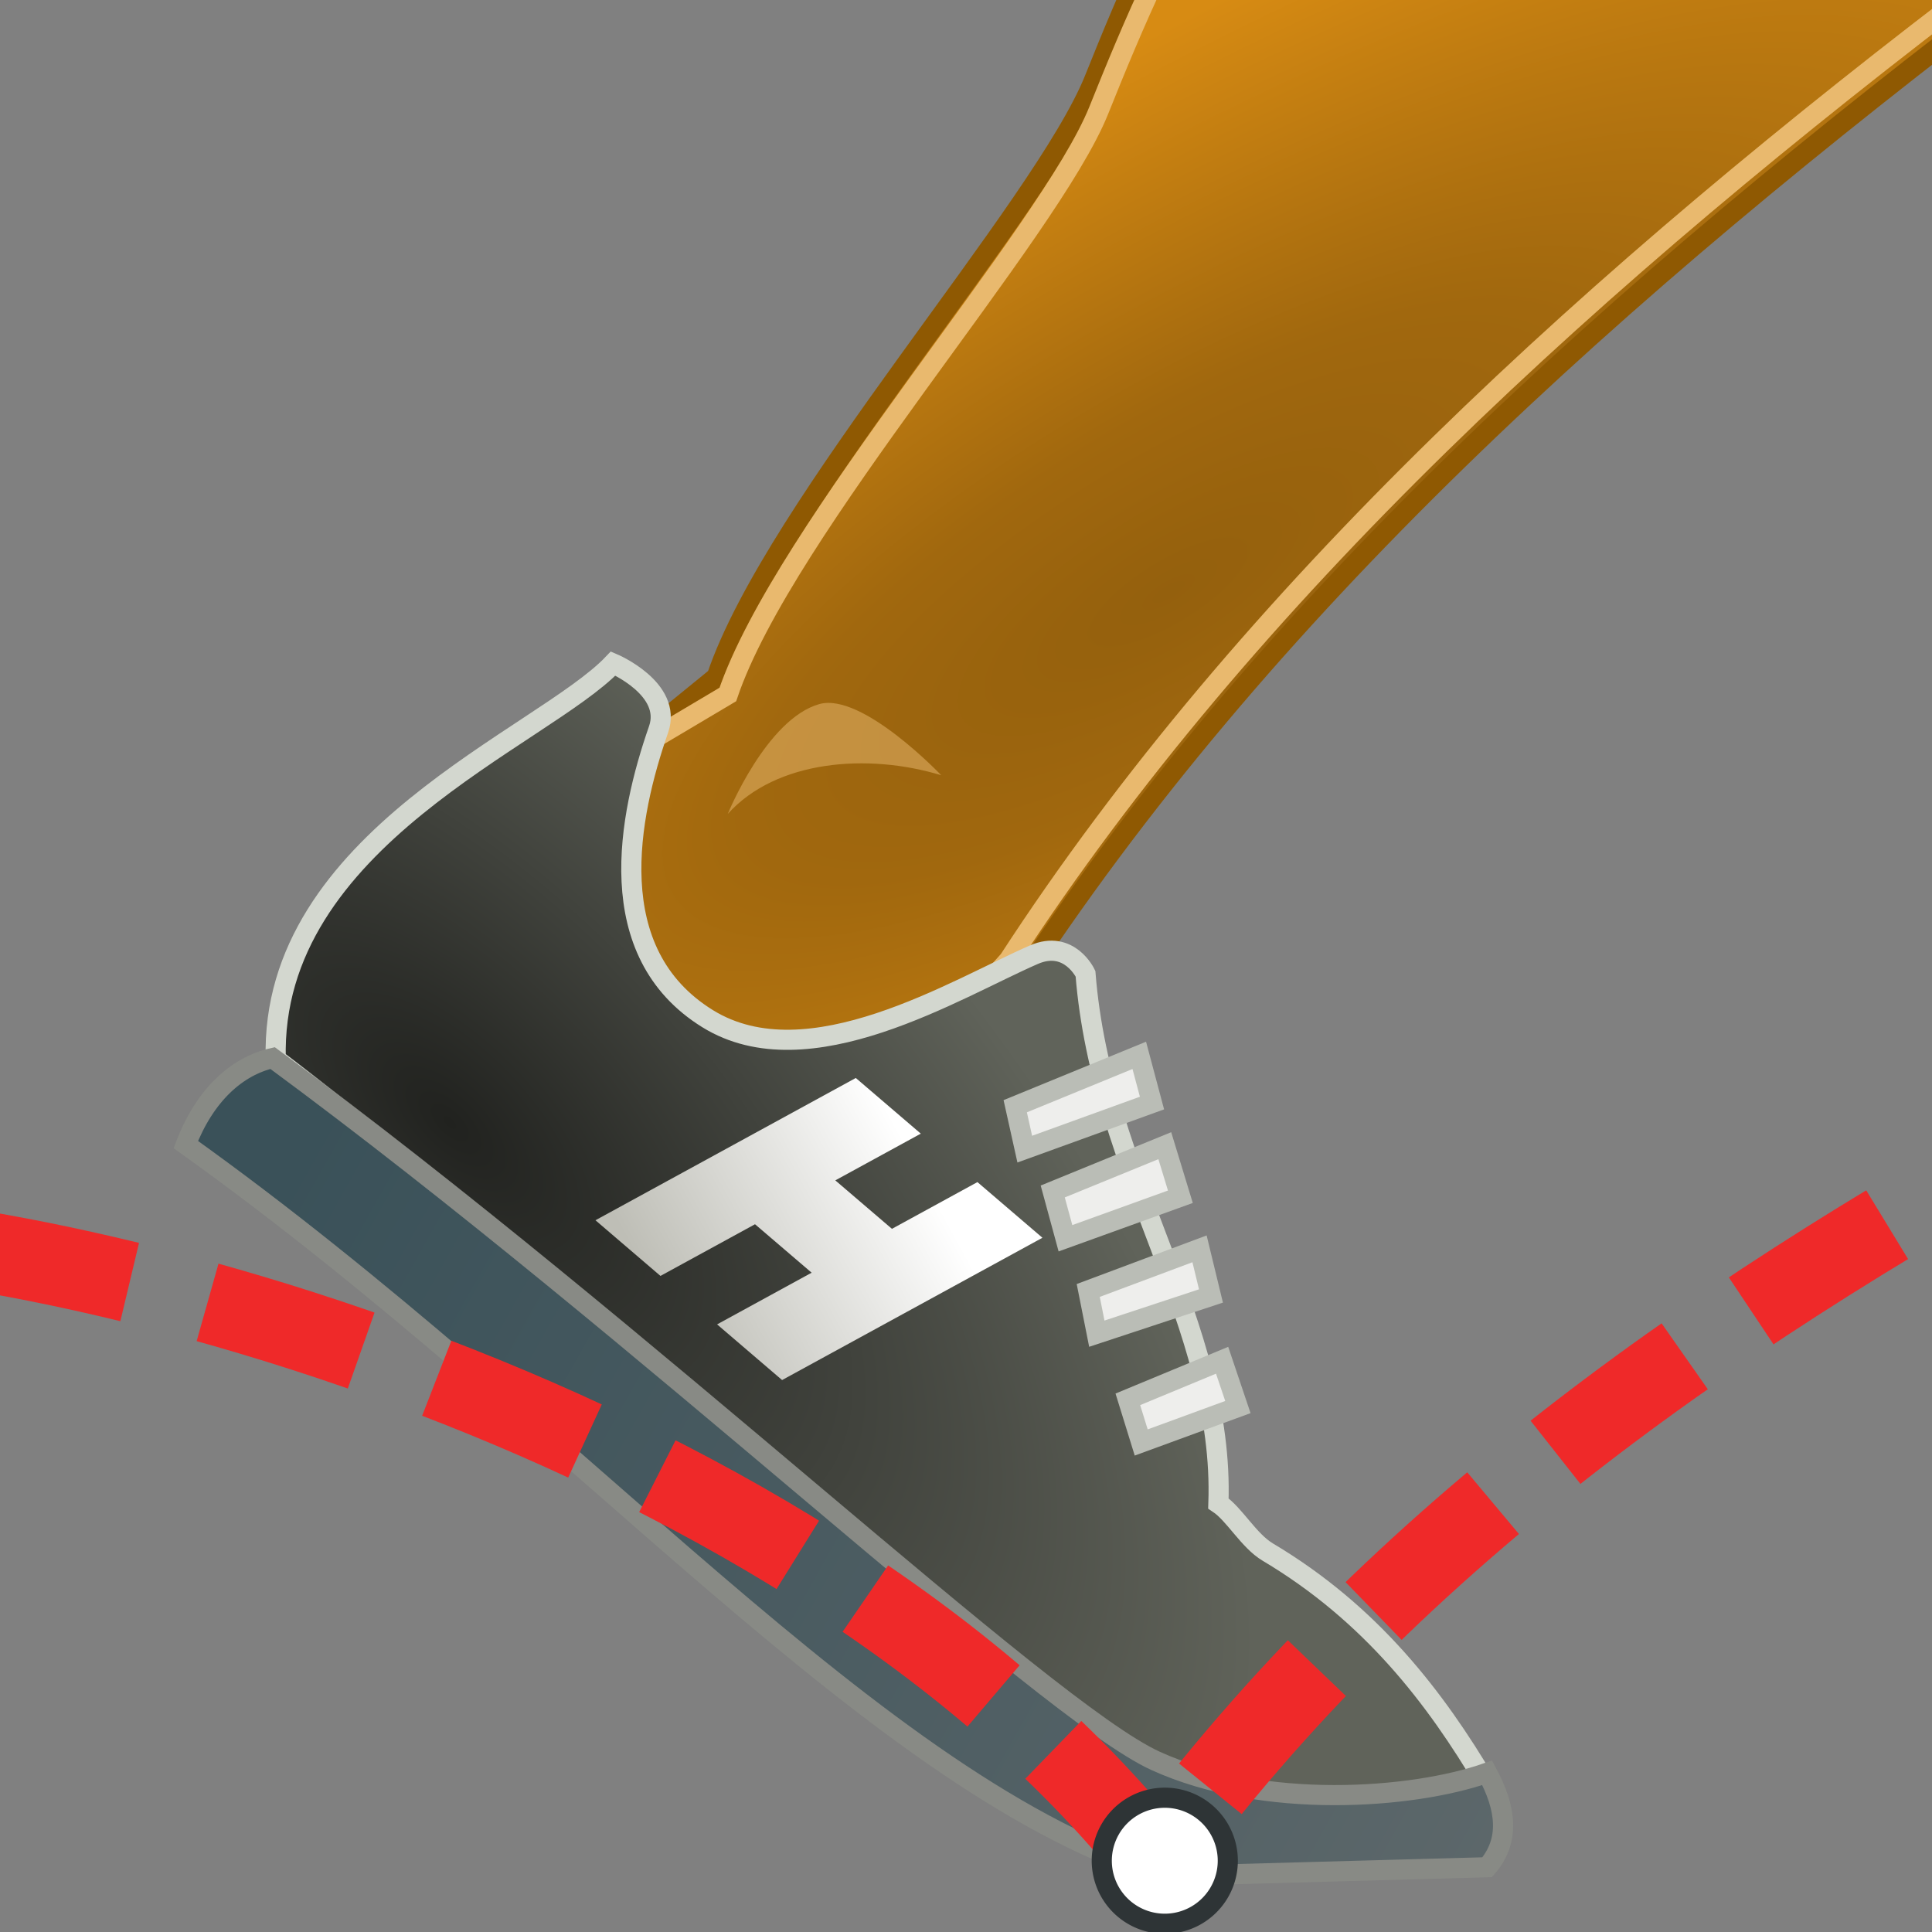 <?xml version="1.0" encoding="UTF-8" standalone="no"?>
<!-- Created with Inkscape (http://www.inkscape.org/) -->

<svg
   xmlns:dc="http://purl.org/dc/elements/1.1/"
   xmlns:cc="http://creativecommons.org/ns#"
   xmlns:rdf="http://www.w3.org/1999/02/22-rdf-syntax-ns#"
   xmlns:svg="http://www.w3.org/2000/svg"
   xmlns="http://www.w3.org/2000/svg"
   xmlns:xlink="http://www.w3.org/1999/xlink"
   xmlns:sodipodi="http://sodipodi.sourceforge.net/DTD/sodipodi-0.dtd"
   xmlns:inkscape="http://www.inkscape.org/namespaces/inkscape"
   width="48px"
   height="48px"
   id="svg7040"
   version="1.1"
   inkscape:version="0.48.4 r9939"
   sodipodi:docname="footplant.svg">
  <rect width="100%" height="100%" fill="#808080" stroke="none"/>
  <defs
     id="defs7042">
    <linearGradient
       id="linearGradient7659">
      <stop
         style="stop-color:#bebeb6;stop-opacity:1;"
         offset="0"
         id="stop7661" />
      <stop
         style="stop-color:#ffffff;stop-opacity:1"
         offset="1"
         id="stop7663" />
    </linearGradient>
    <linearGradient
       id="linearGradient7630">
      <stop
         style="stop-color:#3a5159;stop-opacity:1;"
         offset="0"
         id="stop7632" />
      <stop
         style="stop-color:#5c676a;stop-opacity:1;"
         offset="1"
         id="stop7634" />
    </linearGradient>
    <linearGradient
       id="linearGradient7620">
      <stop
         style="stop-color:#21221f;stop-opacity:1;"
         offset="0"
         id="stop7622" />
      <stop
         style="stop-color:#60635a;stop-opacity:1;"
         offset="1"
         id="stop7624" />
    </linearGradient>
    <linearGradient
       id="linearGradient7610">
      <stop
         style="stop-color:#94600d;stop-opacity:1;"
         offset="0"
         id="stop7612" />
      <stop
         id="stop7618"
         offset="0.333"
         style="stop-color:#a1680e;stop-opacity:1;" />
      <stop
         style="stop-color:#d78b13;stop-opacity:1;"
         offset="1"
         id="stop7614" />
    </linearGradient>
    <radialGradient
       inkscape:collect="always"
       xlink:href="#linearGradient7610"
       id="radialGradient7616"
       cx="-6.394"
       cy="13.417"
       fx="-6.394"
       fy="13.417"
       r="8.699"
       gradientTransform="matrix(3.537,-2.158,0.735,1.203,41.789,-15.232)"
       gradientUnits="userSpaceOnUse" />
    <radialGradient
       inkscape:collect="always"
       xlink:href="#linearGradient7620"
       id="radialGradient7626"
       cx="11.175"
       cy="29.444"
       fx="11.175"
       fy="29.444"
       r="15.284"
       gradientTransform="matrix(1.189,1.189,-0.548,0.548,14.028,-1.532)"
       gradientUnits="userSpaceOnUse" />
    <linearGradient
       inkscape:collect="always"
       xlink:href="#linearGradient7630"
       id="linearGradient7636"
       x1="7.245"
       y1="30.538"
       x2="37.24"
       y2="47.408"
       gradientUnits="userSpaceOnUse"
       gradientTransform="translate(0,-1.717)" />
    <linearGradient
       inkscape:collect="always"
       xlink:href="#linearGradient7659"
       id="linearGradient7665"
       x1="15.602"
       y1="30.863"
       x2="21.959"
       y2="27.403"
       gradientUnits="userSpaceOnUse" />
  </defs>
  <sodipodi:namedview
     id="base"
     pagecolor="#ffffff"
     bordercolor="#666666"
     borderopacity="1.0"
     inkscape:pageopacity="0.0"
     inkscape:pageshadow="2"
     inkscape:zoom="19.79899"
     inkscape:cx="13.484212"
     inkscape:cy="12.180371"
     inkscape:current-layer="layer1"
     showgrid="true"
     inkscape:grid-bbox="true"
     inkscape:document-units="px"
     inkscape:window-width="2560"
     inkscape:window-height="1537"
     inkscape:window-x="-8"
     inkscape:window-y="-8"
     inkscape:window-maximized="1" />
  <g
     id="layer1"
     inkscape:label="Layer 1"
     inkscape:groupmode="layer">
    <path
       style="color:#000000;fill:url(#radialGradient7616);fill-opacity:1;stroke:#8f5902;stroke-width:0.5;stroke-linecap:butt;stroke-linejoin:miter;stroke-miterlimit:4;stroke-opacity:1;stroke-dasharray:none;stroke-dashoffset:0;marker:none;visibility:visible;display:inline;overflow:visible;enable-background:accumulate"
       d="m 14.787,19.277 3.018,-2.457 C 19.256,12.535 25.908,5.167 27.192,1.965 28.868,-2.214 31.398,-8.13 38.928,-14.23 L 50.328,-0.492 C 40.053,7.285 31.339,15.166 25.181,24.638 l -4.471,4.356 -8.606,-7.372 z"
       id="path7602"
       inkscape:connector-curvature="0"
       sodipodi:nodetypes="ccscccccc" />
    <path
       sodipodi:nodetypes="ccscccccc"
       inkscape:connector-curvature="0"
       id="path7640"
       d="m 15.64,18.705 2.443,-1.451 C 19.477,13.139 26.068,5.811 27.301,2.735 28.911,-1.278 31.593,-7.617 38.824,-13.476 L 49.469,-0.584 C 39.602,6.885 30.981,14.757 25.066,23.854 l -3.738,4.184 c -5.256,-0.343 -7.145,-3.401 -8.265,-7.08 z"
       style="color:#000000;fill:none;stroke:#e9b96e;stroke-width:0.5;stroke-linecap:butt;stroke-linejoin:miter;stroke-miterlimit:4;stroke-opacity:1;stroke-dasharray:none;stroke-dashoffset:0;marker:none;visibility:visible;display:inline;overflow:visible;enable-background:accumulate" />
    <path
       style="fill:url(#radialGradient7626);fill-opacity:1;stroke:#d3d7cf;stroke-width:0.5;stroke-linecap:butt;stroke-linejoin:miter;stroke-miterlimit:4;stroke-opacity:1;stroke-dasharray:none"
       d="m 15.234,16.485 c 0,0 1.479,0.628 1.128,1.637 -0.746,2.143 -1.446,5.538 1.219,7.187 2.507,1.55 6.165,-0.746 8.106,-1.59 0.881,-0.383 1.282,0.473 1.282,0.473 0.396,5.008 3.457,8.676 3.302,13.16 0.4,0.266 0.752,0.927 1.228,1.21 2.562,1.525 4.163,3.614 5.417,5.735 -2.796,0.788 -6.413,0.501 -8.224,-0.293 C 23.053,41.671 15.175,32.63 6.851,26.314 6.697,20.845 13.492,18.32 15.234,16.485 z"
       id="path7059"
       inkscape:connector-curvature="0"
       sodipodi:nodetypes="csssccscccc" />
    <path
       style="color:#000000;fill:url(#linearGradient7636);fill-opacity:1;stroke:#888a85;stroke-width:0.5;stroke-linecap:butt;stroke-linejoin:miter;stroke-miterlimit:4;stroke-opacity:1;stroke-dasharray:none;stroke-dashoffset:0;marker:none;visibility:visible;display:inline;overflow:visible;enable-background:accumulate"
       d="m 4.616,28.436 c 0.475,-1.233 1.268,-1.947 2.156,-2.149 9.291,6.842 19.18,16.207 21.937,17.461 2.68,1.22 6.372,0.951 8.239,0.297 0.473,0.876 0.578,1.679 0,2.346 l -7.974,0.218 C 21.803,44.45 14.337,35.383 4.616,28.436 z"
       id="path7569"
       inkscape:connector-curvature="0"
       sodipodi:nodetypes="ccscccc" />
    <path
       style="color:#000000;fill:#eeeeec;stroke:#babdb6;stroke-width:0.5;stroke-linecap:butt;stroke-linejoin:miter;stroke-miterlimit:4;stroke-opacity:1;stroke-dasharray:none;stroke-dashoffset:0;marker:none;visibility:visible;display:inline;overflow:visible;enable-background:accumulate"
       d="m 25.223,27.484 3.082,-1.264 0.316,1.185 -3.161,1.145 z"
       id="path7588"
       inkscape:connector-curvature="0"
       sodipodi:nodetypes="ccccc" />
    <path
       sodipodi:nodetypes="ccccc"
       inkscape:connector-curvature="0"
       id="path7596"
       d="m 26.155,29.602 2.784,-1.138 0.387,1.269 -2.855,1.031 z"
       style="color:#000000;fill:#eeeeec;stroke:#babdb6;stroke-width:0.5;stroke-linecap:butt;stroke-linejoin:miter;stroke-miterlimit:4;stroke-opacity:1;stroke-dasharray:none;stroke-dashoffset:0;marker:none;visibility:visible;display:inline;overflow:visible;enable-background:accumulate" />
    <path
       style="color:#000000;fill:#eeeeec;stroke:#babdb6;stroke-width:0.5;stroke-linecap:butt;stroke-linejoin:miter;stroke-miterlimit:4;stroke-opacity:1;stroke-dasharray:none;stroke-dashoffset:0;marker:none;visibility:visible;display:inline;overflow:visible;enable-background:accumulate"
       d="m 27.037,32.061 2.765,-1.034 0.284,1.171 -2.836,0.937 z"
       id="path7598"
       inkscape:connector-curvature="0"
       sodipodi:nodetypes="ccccc" />
    <path
       sodipodi:nodetypes="ccccc"
       inkscape:connector-curvature="0"
       id="path7600"
       d="m 28.021,34.766 2.342,-0.971 0.392,1.163 -2.402,0.88 z"
       style="color:#000000;fill:#eeeeec;stroke:#babdb6;stroke-width:0.5;stroke-linecap:butt;stroke-linejoin:miter;stroke-miterlimit:4;stroke-opacity:1;stroke-dasharray:none;stroke-dashoffset:0;marker:none;visibility:visible;display:inline;overflow:visible;enable-background:accumulate" />
    <path
       style="fill:#e9b96e;fill-opacity:0.521;stroke:none"
       d="m 18.082,20.221 c 1.202,-1.335 3.473,-1.518 5.303,-0.96 0,0 -1.965,-2.068 -3.03,-1.768 -1.314,0.37 -2.273,2.727 -2.273,2.727 z"
       id="path7638"
       inkscape:connector-curvature="0"
       sodipodi:nodetypes="ccsc" />
    <path
       style="color:#000000;fill:url(#linearGradient7665);stroke:none;stroke-width:0.5;marker:none;visibility:visible;display:inline;overflow:visible;enable-background:accumulate;fill-opacity:1"
       d="m 21.262,26.782 -6.468,3.535 1.615,1.383 2.349,-1.284 1.407,1.204 -2.349,1.284 1.615,1.383 6.468,-3.535 -1.615,-1.383 -2.124,1.161 -1.407,-1.204 2.124,-1.161 -1.615,-1.383 z"
       id="rect7652"
       inkscape:connector-curvature="0" />
    <path
       style="fill:none;stroke:#ef2929;stroke-width:2;stroke-linecap:butt;stroke-linejoin:miter;stroke-miterlimit:4;stroke-opacity:1;stroke-dasharray:4, 2;stroke-dashoffset:0"
       d="M -6.667,30.625 C -0.057,30.086 19.645,34.849 28.688,46.232 34.7,38.053 43.002,32.381 52.023,27.494"
       id="path7671"
       inkscape:connector-curvature="0"
       sodipodi:nodetypes="ccc" />
    <path
       sodipodi:type="arc"
       style="color:#000000;fill:#ffffff;fill-opacity:1;fill-rule:nonzero;stroke:#2e3436;stroke-width:0.871;marker:none;visibility:visible;display:inline;overflow:visible;enable-background:accumulate"
       id="path7667"
       sodipodi:cx="29.647978"
       sodipodi:cy="46.787815"
       sodipodi:rx="2.727412"
       sodipodi:ry="2.727412"
       d="m 32.375,46.788 a 2.727,2.727 0 1 1 -5.455,0 2.727,2.727 0 1 1 5.455,0 z"
       transform="matrix(0.574,0,0,0.574,11.921,19.373)" />
  </g>
</svg>
